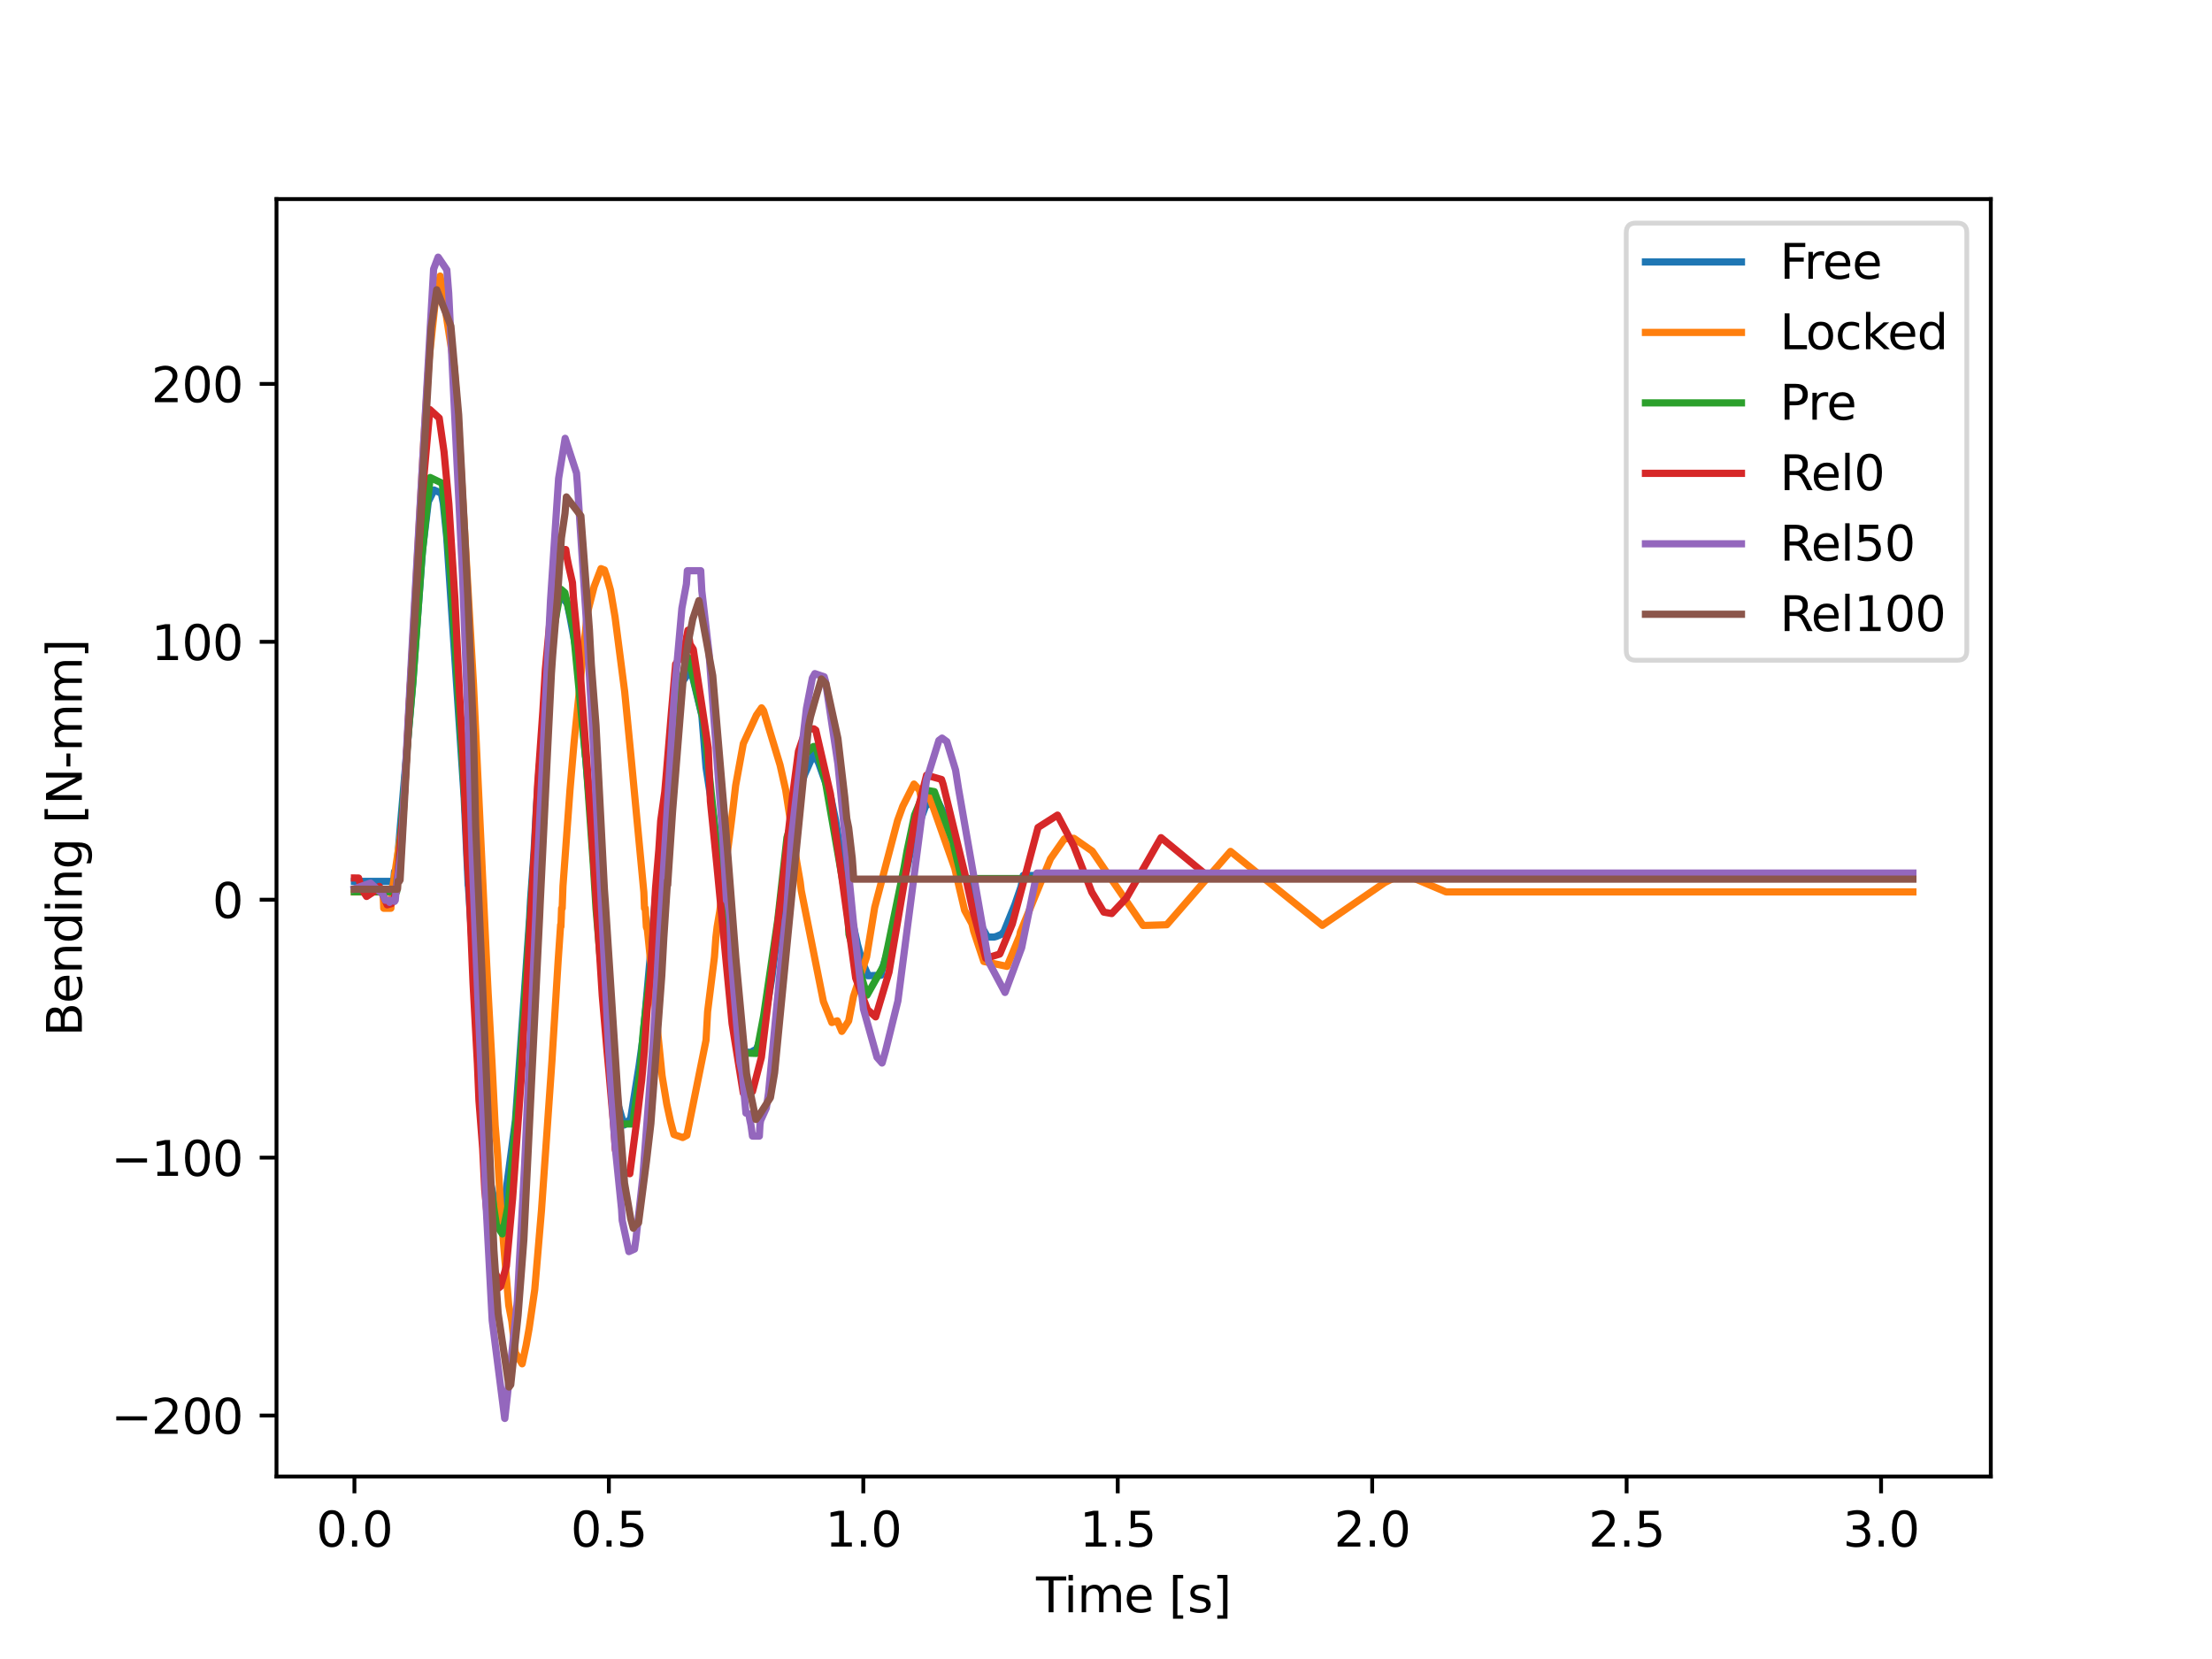 <?xml version="1.0" encoding="utf-8" standalone="no"?>
<!DOCTYPE svg PUBLIC "-//W3C//DTD SVG 1.1//EN"
  "http://www.w3.org/Graphics/SVG/1.1/DTD/svg11.dtd">
<svg xmlns:xlink="http://www.w3.org/1999/xlink" width="460.8pt" height="345.6pt" viewBox="0 0 460.8 345.6" xmlns="http://www.w3.org/2000/svg" version="1.1">
 <defs>
  <style type="text/css">*{stroke-linejoin: round; stroke-linecap: butt}</style>
 </defs>
 <g id="figure_1">
  <g id="patch_1">
   <path d="M 0 345.6 
L 460.8 345.6 
L 460.8 0 
L 0 0 
z
" style="fill: #ffffff"/>
  </g>
  <g id="axes_1">
   <g id="patch_2">
    <path d="M 57.6 307.584 
L 414.72 307.584 
L 414.72 41.472 
L 57.6 41.472 
z
" style="fill: #ffffff"/>
   </g>
   <g id="matplotlib.axis_1">
    <g id="xtick_1">
     <g id="line2d_1">
      <defs>
       <path id="me5697656f3" d="M 0 0 
L 0 3.5 
" style="stroke: #000000; stroke-width: 0.8"/>
      </defs>
      <g>
       <use xlink:href="#me5697656f3" x="73.833" y="307.584" style="stroke: #000000; stroke-width: 0.8"/>
      </g>
     </g>
     <g id="text_1">
      <!-- 0.0 -->
      <g transform="translate(65.881 322.182) scale(0.1 -0.1)">
       <defs>
        <path id="DejaVuSans-30" d="M 2034 4250 
Q 1547 4250 1301 3770 
Q 1056 3291 1056 2328 
Q 1056 1369 1301 889 
Q 1547 409 2034 409 
Q 2525 409 2770 889 
Q 3016 1369 3016 2328 
Q 3016 3291 2770 3770 
Q 2525 4250 2034 4250 
z
M 2034 4750 
Q 2819 4750 3233 4129 
Q 3647 3509 3647 2328 
Q 3647 1150 3233 529 
Q 2819 -91 2034 -91 
Q 1250 -91 836 529 
Q 422 1150 422 2328 
Q 422 3509 836 4129 
Q 1250 4750 2034 4750 
z
" transform="scale(0.016)"/>
        <path id="DejaVuSans-2e" d="M 684 794 
L 1344 794 
L 1344 0 
L 684 0 
L 684 794 
z
" transform="scale(0.016)"/>
       </defs>
       <use xlink:href="#DejaVuSans-30"/>
       <use xlink:href="#DejaVuSans-2e" x="63.623"/>
       <use xlink:href="#DejaVuSans-30" x="95.41"/>
      </g>
     </g>
    </g>
    <g id="xtick_2">
     <g id="line2d_2">
      <g>
       <use xlink:href="#me5697656f3" x="126.838" y="307.584" style="stroke: #000000; stroke-width: 0.8"/>
      </g>
     </g>
     <g id="text_2">
      <!-- 0.5 -->
      <g transform="translate(118.886 322.182) scale(0.1 -0.1)">
       <defs>
        <path id="DejaVuSans-35" d="M 691 4666 
L 3169 4666 
L 3169 4134 
L 1269 4134 
L 1269 2991 
Q 1406 3038 1543 3061 
Q 1681 3084 1819 3084 
Q 2600 3084 3056 2656 
Q 3513 2228 3513 1497 
Q 3513 744 3044 326 
Q 2575 -91 1722 -91 
Q 1428 -91 1123 -41 
Q 819 9 494 109 
L 494 744 
Q 775 591 1075 516 
Q 1375 441 1709 441 
Q 2250 441 2565 725 
Q 2881 1009 2881 1497 
Q 2881 1984 2565 2268 
Q 2250 2553 1709 2553 
Q 1456 2553 1204 2497 
Q 953 2441 691 2322 
L 691 4666 
z
" transform="scale(0.016)"/>
       </defs>
       <use xlink:href="#DejaVuSans-30"/>
       <use xlink:href="#DejaVuSans-2e" x="63.623"/>
       <use xlink:href="#DejaVuSans-35" x="95.41"/>
      </g>
     </g>
    </g>
    <g id="xtick_3">
     <g id="line2d_3">
      <g>
       <use xlink:href="#me5697656f3" x="179.842" y="307.584" style="stroke: #000000; stroke-width: 0.8"/>
      </g>
     </g>
     <g id="text_3">
      <!-- 1.0 -->
      <g transform="translate(171.891 322.182) scale(0.1 -0.1)">
       <defs>
        <path id="DejaVuSans-31" d="M 794 531 
L 1825 531 
L 1825 4091 
L 703 3866 
L 703 4441 
L 1819 4666 
L 2450 4666 
L 2450 531 
L 3481 531 
L 3481 0 
L 794 0 
L 794 531 
z
" transform="scale(0.016)"/>
       </defs>
       <use xlink:href="#DejaVuSans-31"/>
       <use xlink:href="#DejaVuSans-2e" x="63.623"/>
       <use xlink:href="#DejaVuSans-30" x="95.41"/>
      </g>
     </g>
    </g>
    <g id="xtick_4">
     <g id="line2d_4">
      <g>
       <use xlink:href="#me5697656f3" x="232.847" y="307.584" style="stroke: #000000; stroke-width: 0.8"/>
      </g>
     </g>
     <g id="text_4">
      <!-- 1.5 -->
      <g transform="translate(224.896 322.182) scale(0.1 -0.1)">
       <use xlink:href="#DejaVuSans-31"/>
       <use xlink:href="#DejaVuSans-2e" x="63.623"/>
       <use xlink:href="#DejaVuSans-35" x="95.41"/>
      </g>
     </g>
    </g>
    <g id="xtick_5">
     <g id="line2d_5">
      <g>
       <use xlink:href="#me5697656f3" x="285.852" y="307.584" style="stroke: #000000; stroke-width: 0.8"/>
      </g>
     </g>
     <g id="text_5">
      <!-- 2.0 -->
      <g transform="translate(277.9 322.182) scale(0.1 -0.1)">
       <defs>
        <path id="DejaVuSans-32" d="M 1228 531 
L 3431 531 
L 3431 0 
L 469 0 
L 469 531 
Q 828 903 1448 1529 
Q 2069 2156 2228 2338 
Q 2531 2678 2651 2914 
Q 2772 3150 2772 3378 
Q 2772 3750 2511 3984 
Q 2250 4219 1831 4219 
Q 1534 4219 1204 4116 
Q 875 4013 500 3803 
L 500 4441 
Q 881 4594 1212 4672 
Q 1544 4750 1819 4750 
Q 2544 4750 2975 4387 
Q 3406 4025 3406 3419 
Q 3406 3131 3298 2873 
Q 3191 2616 2906 2266 
Q 2828 2175 2409 1742 
Q 1991 1309 1228 531 
z
" transform="scale(0.016)"/>
       </defs>
       <use xlink:href="#DejaVuSans-32"/>
       <use xlink:href="#DejaVuSans-2e" x="63.623"/>
       <use xlink:href="#DejaVuSans-30" x="95.41"/>
      </g>
     </g>
    </g>
    <g id="xtick_6">
     <g id="line2d_6">
      <g>
       <use xlink:href="#me5697656f3" x="338.857" y="307.584" style="stroke: #000000; stroke-width: 0.8"/>
      </g>
     </g>
     <g id="text_6">
      <!-- 2.5 -->
      <g transform="translate(330.905 322.182) scale(0.1 -0.1)">
       <use xlink:href="#DejaVuSans-32"/>
       <use xlink:href="#DejaVuSans-2e" x="63.623"/>
       <use xlink:href="#DejaVuSans-35" x="95.41"/>
      </g>
     </g>
    </g>
    <g id="xtick_7">
     <g id="line2d_7">
      <g>
       <use xlink:href="#me5697656f3" x="391.862" y="307.584" style="stroke: #000000; stroke-width: 0.8"/>
      </g>
     </g>
     <g id="text_7">
      <!-- 3.0 -->
      <g transform="translate(383.91 322.182) scale(0.1 -0.1)">
       <defs>
        <path id="DejaVuSans-33" d="M 2597 2516 
Q 3050 2419 3304 2112 
Q 3559 1806 3559 1356 
Q 3559 666 3084 287 
Q 2609 -91 1734 -91 
Q 1441 -91 1130 -33 
Q 819 25 488 141 
L 488 750 
Q 750 597 1062 519 
Q 1375 441 1716 441 
Q 2309 441 2620 675 
Q 2931 909 2931 1356 
Q 2931 1769 2642 2001 
Q 2353 2234 1838 2234 
L 1294 2234 
L 1294 2753 
L 1863 2753 
Q 2328 2753 2575 2939 
Q 2822 3125 2822 3475 
Q 2822 3834 2567 4026 
Q 2313 4219 1838 4219 
Q 1578 4219 1281 4162 
Q 984 4106 628 3988 
L 628 4550 
Q 988 4650 1302 4700 
Q 1616 4750 1894 4750 
Q 2613 4750 3031 4423 
Q 3450 4097 3450 3541 
Q 3450 3153 3228 2886 
Q 3006 2619 2597 2516 
z
" transform="scale(0.016)"/>
       </defs>
       <use xlink:href="#DejaVuSans-33"/>
       <use xlink:href="#DejaVuSans-2e" x="63.623"/>
       <use xlink:href="#DejaVuSans-30" x="95.41"/>
      </g>
     </g>
    </g>
    <g id="text_8">
     <!-- Time [s] -->
     <g transform="translate(215.831 335.861) scale(0.1 -0.1)">
      <defs>
       <path id="DejaVuSans-54" d="M -19 4666 
L 3928 4666 
L 3928 4134 
L 2272 4134 
L 2272 0 
L 1638 0 
L 1638 4134 
L -19 4134 
L -19 4666 
z
" transform="scale(0.016)"/>
       <path id="DejaVuSans-69" d="M 603 3500 
L 1178 3500 
L 1178 0 
L 603 0 
L 603 3500 
z
M 603 4863 
L 1178 4863 
L 1178 4134 
L 603 4134 
L 603 4863 
z
" transform="scale(0.016)"/>
       <path id="DejaVuSans-6d" d="M 3328 2828 
Q 3544 3216 3844 3400 
Q 4144 3584 4550 3584 
Q 5097 3584 5394 3201 
Q 5691 2819 5691 2113 
L 5691 0 
L 5113 0 
L 5113 2094 
Q 5113 2597 4934 2840 
Q 4756 3084 4391 3084 
Q 3944 3084 3684 2787 
Q 3425 2491 3425 1978 
L 3425 0 
L 2847 0 
L 2847 2094 
Q 2847 2600 2669 2842 
Q 2491 3084 2119 3084 
Q 1678 3084 1418 2786 
Q 1159 2488 1159 1978 
L 1159 0 
L 581 0 
L 581 3500 
L 1159 3500 
L 1159 2956 
Q 1356 3278 1631 3431 
Q 1906 3584 2284 3584 
Q 2666 3584 2933 3390 
Q 3200 3197 3328 2828 
z
" transform="scale(0.016)"/>
       <path id="DejaVuSans-65" d="M 3597 1894 
L 3597 1613 
L 953 1613 
Q 991 1019 1311 708 
Q 1631 397 2203 397 
Q 2534 397 2845 478 
Q 3156 559 3463 722 
L 3463 178 
Q 3153 47 2828 -22 
Q 2503 -91 2169 -91 
Q 1331 -91 842 396 
Q 353 884 353 1716 
Q 353 2575 817 3079 
Q 1281 3584 2069 3584 
Q 2775 3584 3186 3129 
Q 3597 2675 3597 1894 
z
M 3022 2063 
Q 3016 2534 2758 2815 
Q 2500 3097 2075 3097 
Q 1594 3097 1305 2825 
Q 1016 2553 972 2059 
L 3022 2063 
z
" transform="scale(0.016)"/>
       <path id="DejaVuSans-20" transform="scale(0.016)"/>
       <path id="DejaVuSans-5b" d="M 550 4863 
L 1875 4863 
L 1875 4416 
L 1125 4416 
L 1125 -397 
L 1875 -397 
L 1875 -844 
L 550 -844 
L 550 4863 
z
" transform="scale(0.016)"/>
       <path id="DejaVuSans-73" d="M 2834 3397 
L 2834 2853 
Q 2591 2978 2328 3040 
Q 2066 3103 1784 3103 
Q 1356 3103 1142 2972 
Q 928 2841 928 2578 
Q 928 2378 1081 2264 
Q 1234 2150 1697 2047 
L 1894 2003 
Q 2506 1872 2764 1633 
Q 3022 1394 3022 966 
Q 3022 478 2636 193 
Q 2250 -91 1575 -91 
Q 1294 -91 989 -36 
Q 684 19 347 128 
L 347 722 
Q 666 556 975 473 
Q 1284 391 1588 391 
Q 1994 391 2212 530 
Q 2431 669 2431 922 
Q 2431 1156 2273 1281 
Q 2116 1406 1581 1522 
L 1381 1569 
Q 847 1681 609 1914 
Q 372 2147 372 2553 
Q 372 3047 722 3315 
Q 1072 3584 1716 3584 
Q 2034 3584 2315 3537 
Q 2597 3491 2834 3397 
z
" transform="scale(0.016)"/>
       <path id="DejaVuSans-5d" d="M 1947 4863 
L 1947 -844 
L 622 -844 
L 622 -397 
L 1369 -397 
L 1369 4416 
L 622 4416 
L 622 4863 
L 1947 4863 
z
" transform="scale(0.016)"/>
      </defs>
      <use xlink:href="#DejaVuSans-54"/>
      <use xlink:href="#DejaVuSans-69" x="57.959"/>
      <use xlink:href="#DejaVuSans-6d" x="85.742"/>
      <use xlink:href="#DejaVuSans-65" x="183.154"/>
      <use xlink:href="#DejaVuSans-20" x="244.678"/>
      <use xlink:href="#DejaVuSans-5b" x="276.465"/>
      <use xlink:href="#DejaVuSans-73" x="315.479"/>
      <use xlink:href="#DejaVuSans-5d" x="367.578"/>
     </g>
    </g>
   </g>
   <g id="matplotlib.axis_2">
    <g id="ytick_1">
     <g id="line2d_8">
      <defs>
       <path id="m4114f8ae63" d="M 0 0 
L -3.5 0 
" style="stroke: #000000; stroke-width: 0.8"/>
      </defs>
      <g>
       <use xlink:href="#m4114f8ae63" x="57.6" y="294.88" style="stroke: #000000; stroke-width: 0.8"/>
      </g>
     </g>
     <g id="text_9">
      <!-- −200 -->
      <g transform="translate(23.133 298.679) scale(0.1 -0.1)">
       <defs>
        <path id="DejaVuSans-2212" d="M 678 2272 
L 4684 2272 
L 4684 1741 
L 678 1741 
L 678 2272 
z
" transform="scale(0.016)"/>
       </defs>
       <use xlink:href="#DejaVuSans-2212"/>
       <use xlink:href="#DejaVuSans-32" x="83.789"/>
       <use xlink:href="#DejaVuSans-30" x="147.412"/>
       <use xlink:href="#DejaVuSans-30" x="211.035"/>
      </g>
     </g>
    </g>
    <g id="ytick_2">
     <g id="line2d_9">
      <g>
       <use xlink:href="#m4114f8ae63" x="57.6" y="241.154" style="stroke: #000000; stroke-width: 0.8"/>
      </g>
     </g>
     <g id="text_10">
      <!-- −100 -->
      <g transform="translate(23.133 244.953) scale(0.1 -0.1)">
       <use xlink:href="#DejaVuSans-2212"/>
       <use xlink:href="#DejaVuSans-31" x="83.789"/>
       <use xlink:href="#DejaVuSans-30" x="147.412"/>
       <use xlink:href="#DejaVuSans-30" x="211.035"/>
      </g>
     </g>
    </g>
    <g id="ytick_3">
     <g id="line2d_10">
      <g>
       <use xlink:href="#m4114f8ae63" x="57.6" y="187.428" style="stroke: #000000; stroke-width: 0.8"/>
      </g>
     </g>
     <g id="text_11">
      <!-- 0 -->
      <g transform="translate(44.237 191.227) scale(0.1 -0.1)">
       <use xlink:href="#DejaVuSans-30"/>
      </g>
     </g>
    </g>
    <g id="ytick_4">
     <g id="line2d_11">
      <g>
       <use xlink:href="#m4114f8ae63" x="57.6" y="133.702" style="stroke: #000000; stroke-width: 0.8"/>
      </g>
     </g>
     <g id="text_12">
      <!-- 100 -->
      <g transform="translate(31.512 137.501) scale(0.1 -0.1)">
       <use xlink:href="#DejaVuSans-31"/>
       <use xlink:href="#DejaVuSans-30" x="63.623"/>
       <use xlink:href="#DejaVuSans-30" x="127.246"/>
      </g>
     </g>
    </g>
    <g id="ytick_5">
     <g id="line2d_12">
      <g>
       <use xlink:href="#m4114f8ae63" x="57.6" y="79.975" style="stroke: #000000; stroke-width: 0.8"/>
      </g>
     </g>
     <g id="text_13">
      <!-- 200 -->
      <g transform="translate(31.512 83.774) scale(0.1 -0.1)">
       <use xlink:href="#DejaVuSans-32"/>
       <use xlink:href="#DejaVuSans-30" x="63.623"/>
       <use xlink:href="#DejaVuSans-30" x="127.246"/>
      </g>
     </g>
    </g>
    <g id="text_14">
     <!-- Bending [N-mm] -->
     <g transform="translate(17.053 215.886) rotate(-90) scale(0.1 -0.1)">
      <defs>
       <path id="DejaVuSans-42" d="M 1259 2228 
L 1259 519 
L 2272 519 
Q 2781 519 3026 730 
Q 3272 941 3272 1375 
Q 3272 1813 3026 2020 
Q 2781 2228 2272 2228 
L 1259 2228 
z
M 1259 4147 
L 1259 2741 
L 2194 2741 
Q 2656 2741 2882 2914 
Q 3109 3088 3109 3444 
Q 3109 3797 2882 3972 
Q 2656 4147 2194 4147 
L 1259 4147 
z
M 628 4666 
L 2241 4666 
Q 2963 4666 3353 4366 
Q 3744 4066 3744 3513 
Q 3744 3084 3544 2831 
Q 3344 2578 2956 2516 
Q 3422 2416 3680 2098 
Q 3938 1781 3938 1306 
Q 3938 681 3513 340 
Q 3088 0 2303 0 
L 628 0 
L 628 4666 
z
" transform="scale(0.016)"/>
       <path id="DejaVuSans-6e" d="M 3513 2113 
L 3513 0 
L 2938 0 
L 2938 2094 
Q 2938 2591 2744 2837 
Q 2550 3084 2163 3084 
Q 1697 3084 1428 2787 
Q 1159 2491 1159 1978 
L 1159 0 
L 581 0 
L 581 3500 
L 1159 3500 
L 1159 2956 
Q 1366 3272 1645 3428 
Q 1925 3584 2291 3584 
Q 2894 3584 3203 3211 
Q 3513 2838 3513 2113 
z
" transform="scale(0.016)"/>
       <path id="DejaVuSans-64" d="M 2906 2969 
L 2906 4863 
L 3481 4863 
L 3481 0 
L 2906 0 
L 2906 525 
Q 2725 213 2448 61 
Q 2172 -91 1784 -91 
Q 1150 -91 751 415 
Q 353 922 353 1747 
Q 353 2572 751 3078 
Q 1150 3584 1784 3584 
Q 2172 3584 2448 3432 
Q 2725 3281 2906 2969 
z
M 947 1747 
Q 947 1113 1208 752 
Q 1469 391 1925 391 
Q 2381 391 2643 752 
Q 2906 1113 2906 1747 
Q 2906 2381 2643 2742 
Q 2381 3103 1925 3103 
Q 1469 3103 1208 2742 
Q 947 2381 947 1747 
z
" transform="scale(0.016)"/>
       <path id="DejaVuSans-67" d="M 2906 1791 
Q 2906 2416 2648 2759 
Q 2391 3103 1925 3103 
Q 1463 3103 1205 2759 
Q 947 2416 947 1791 
Q 947 1169 1205 825 
Q 1463 481 1925 481 
Q 2391 481 2648 825 
Q 2906 1169 2906 1791 
z
M 3481 434 
Q 3481 -459 3084 -895 
Q 2688 -1331 1869 -1331 
Q 1566 -1331 1297 -1286 
Q 1028 -1241 775 -1147 
L 775 -588 
Q 1028 -725 1275 -790 
Q 1522 -856 1778 -856 
Q 2344 -856 2625 -561 
Q 2906 -266 2906 331 
L 2906 616 
Q 2728 306 2450 153 
Q 2172 0 1784 0 
Q 1141 0 747 490 
Q 353 981 353 1791 
Q 353 2603 747 3093 
Q 1141 3584 1784 3584 
Q 2172 3584 2450 3431 
Q 2728 3278 2906 2969 
L 2906 3500 
L 3481 3500 
L 3481 434 
z
" transform="scale(0.016)"/>
       <path id="DejaVuSans-4e" d="M 628 4666 
L 1478 4666 
L 3547 763 
L 3547 4666 
L 4159 4666 
L 4159 0 
L 3309 0 
L 1241 3903 
L 1241 0 
L 628 0 
L 628 4666 
z
" transform="scale(0.016)"/>
       <path id="DejaVuSans-2d" d="M 313 2009 
L 1997 2009 
L 1997 1497 
L 313 1497 
L 313 2009 
z
" transform="scale(0.016)"/>
      </defs>
      <use xlink:href="#DejaVuSans-42"/>
      <use xlink:href="#DejaVuSans-65" x="68.604"/>
      <use xlink:href="#DejaVuSans-6e" x="130.127"/>
      <use xlink:href="#DejaVuSans-64" x="193.506"/>
      <use xlink:href="#DejaVuSans-69" x="256.982"/>
      <use xlink:href="#DejaVuSans-6e" x="284.766"/>
      <use xlink:href="#DejaVuSans-67" x="348.145"/>
      <use xlink:href="#DejaVuSans-20" x="411.621"/>
      <use xlink:href="#DejaVuSans-5b" x="443.408"/>
      <use xlink:href="#DejaVuSans-4e" x="482.422"/>
      <use xlink:href="#DejaVuSans-2d" x="557.227"/>
      <use xlink:href="#DejaVuSans-6d" x="593.311"/>
      <use xlink:href="#DejaVuSans-6d" x="690.723"/>
      <use xlink:href="#DejaVuSans-5d" x="788.135"/>
     </g>
    </g>
   </g>
   <g id="line2d_13">
    <path d="M 73.833 183.603 
L 82.015 183.603 
L 82.177 181.571 
L 82.534 181.608 
L 82.599 181.621 
L 82.697 180.549 
L 83.443 171.632 
L 85.976 142.209 
L 88.022 114.589 
L 89.223 104.523 
L 90.424 102.075 
L 91.95 102.75 
L 92.34 104.839 
L 93.054 111.846 
L 96.691 166.092 
L 97.535 184.492 
L 97.567 184.493 
L 97.697 186.384 
L 99.905 221.111 
L 100.782 232.768 
L 101.886 245.021 
L 104.256 255.926 
L 104.321 255.881 
L 104.483 255.161 
L 107.373 233.416 
L 110.133 194.081 
L 110.328 191.2 
L 110.522 187.504 
L 111.237 177.565 
L 111.399 174.642 
L 111.724 168.599 
L 112.308 160.34 
L 114.126 141.15 
L 115.912 126.511 
L 116.367 123.527 
L 116.432 123.603 
L 118.185 125.742 
L 118.769 128.66 
L 120.101 135.85 
L 123.445 174.641 
L 123.802 180.172 
L 124.029 183.603 
L 124.127 183.603 
L 124.484 189.616 
L 125.49 201.883 
L 127.926 227.229 
L 129.452 232.549 
L 130.036 234.355 
L 130.069 234.325 
L 131.367 233.058 
L 133.121 222.128 
L 133.965 216.071 
L 137.536 175.81 
L 140.231 151.126 
L 140.361 150.156 
L 141.108 143.807 
L 141.303 143.276 
L 143.738 139.776 
L 143.998 139.785 
L 146.205 149.014 
L 147.082 159.873 
L 148.251 167.451 
L 149.42 176.156 
L 151.141 196.311 
L 154.647 219.073 
L 156.336 219.232 
L 157.57 218.561 
L 157.862 217.928 
L 158.901 214.838 
L 160.751 203.972 
L 163.479 182.378 
L 163.609 182.378 
L 163.998 179.728 
L 165.524 168.386 
L 165.784 166.921 
L 167.57 161.452 
L 169.486 157.121 
L 169.518 157.186 
L 170.102 158.118 
L 170.525 158.904 
L 173.09 166.201 
L 174.064 170.844 
L 176.207 184.818 
L 176.499 187.161 
L 176.888 188.886 
L 178.642 196.8 
L 179.681 200.523 
L 180.655 202.744 
L 180.785 203.263 
L 183.544 203.162 
L 183.869 201.576 
L 185.006 198 
L 186.174 193.601 
L 186.889 191.047 
L 186.954 190.531 
L 187.863 185.215 
L 188.869 181.326 
L 190.103 175.423 
L 192.863 167.769 
L 195.331 166.901 
L 198.837 173.765 
L 199.746 178.687 
L 199.941 179.765 
L 200.233 181.229 
L 200.428 181.784 
L 201.694 183.993 
L 202.441 186.235 
L 203.383 191.036 
L 205.721 195.207 
L 207.052 195.212 
L 207.571 195.076 
L 208.643 194.619 
L 209.162 194.019 
L 211.435 188.393 
L 212.701 184.723 
L 213.026 183.208 
L 213.156 182.378 
L 398.487 182.378 
L 398.487 182.378 
" clip-path="url(#pcea4aaa5d2)" style="fill: none; stroke: #1f77b4; stroke-width: 1.5; stroke-linecap: square"/>
   </g>
   <g id="line2d_14">
    <path d="M 73.833 185.804 
L 79.807 185.804 
L 79.937 189.206 
L 81.43 189.206 
L 81.69 184.907 
L 81.723 184.742 
L 81.788 184.83 
L 81.82 184.872 
L 83.379 174.443 
L 84.028 169.317 
L 88.281 91.927 
L 89.353 75.224 
L 90.684 62.743 
L 91.691 57.507 
L 91.723 57.71 
L 94.645 76.572 
L 95.457 87.671 
L 98.639 142.545 
L 101.366 200.34 
L 101.691 206.871 
L 102.503 221.559 
L 103.152 234.45 
L 103.542 239.102 
L 103.671 240.806 
L 104.353 252.548 
L 105.977 271.902 
L 106.626 275.295 
L 107.34 281.762 
L 108.769 284.11 
L 108.802 283.978 
L 109.613 280.202 
L 110.23 276.727 
L 111.399 268.647 
L 112.795 252.205 
L 114.971 221.138 
L 116.269 200.205 
L 116.789 192.646 
L 116.854 193.029 
L 116.984 189.206 
L 117.114 189.206 
L 117.276 184.611 
L 118.737 164.567 
L 119.581 154.755 
L 122.341 127.795 
L 123.77 122.192 
L 125.198 118.456 
L 125.913 118.73 
L 126.432 120.263 
L 127.179 122.964 
L 128.12 128.489 
L 130.133 144.091 
L 131.53 158.446 
L 134.127 185.902 
L 134.257 189.206 
L 134.419 189.206 
L 134.647 193.105 
L 134.776 193.462 
L 134.841 193.499 
L 135.036 195.376 
L 137.926 224.115 
L 138.9 230.002 
L 139.679 233.597 
L 140.394 236.341 
L 142.212 236.97 
L 143.088 236.512 
L 147.082 216.663 
L 147.407 210.748 
L 148.835 199.336 
L 149.128 195.3 
L 149.387 193.108 
L 149.939 189.846 
L 150.199 187.817 
L 150.264 187.817 
L 150.459 183.842 
L 150.686 181.217 
L 150.751 181.379 
L 150.978 180.584 
L 151.271 179.072 
L 151.725 176.116 
L 152.277 171.794 
L 152.667 168.645 
L 153.251 163.634 
L 154.842 154.91 
L 157.57 148.998 
L 158.641 147.456 
L 158.673 147.491 
L 159.063 148.039 
L 162.505 159.38 
L 163.674 164.583 
L 165.979 179.564 
L 166.693 183.694 
L 166.92 185.529 
L 171.531 208.64 
L 173.284 213.011 
L 174.421 212.658 
L 175.362 214.854 
L 175.427 214.78 
L 176.791 212.683 
L 177.798 207.565 
L 180.525 199.378 
L 182.213 189.036 
L 186.986 170.912 
L 188.058 167.969 
L 190.395 163.33 
L 190.46 163.392 
L 191.564 164.608 
L 191.824 165.871 
L 193.577 165.827 
L 198.902 180.916 
L 200.948 189.637 
L 202.474 192.442 
L 202.831 193.96 
L 204.941 200.291 
L 209.779 201.314 
L 212.409 194.978 
L 212.571 194.147 
L 218.838 178.894 
L 221.728 174.752 
L 223.708 174.631 
L 227.54 177.314 
L 230.17 181.19 
L 238.124 192.784 
L 238.839 192.772 
L 243.06 192.643 
L 256.339 177.359 
L 275.463 192.769 
L 288.451 183.868 
L 292.217 181.976 
L 301.244 185.804 
L 398.487 185.804 
L 398.487 185.804 
" clip-path="url(#pcea4aaa5d2)" style="fill: none; stroke: #ff7f0e; stroke-width: 1.5; stroke-linecap: square"/>
   </g>
   <g id="line2d_15">
    <path d="M 73.833 185.767 
L 82.632 185.767 
L 82.729 183.071 
L 82.762 183.165 
L 82.859 183.447 
L 83.963 167.541 
L 84.937 154.234 
L 86.041 141.846 
L 87.859 116.275 
L 89.613 99.471 
L 89.677 99.501 
L 92.145 100.687 
L 93.963 120.819 
L 96.431 160.15 
L 97.665 181.774 
L 97.795 183.69 
L 98.639 199.585 
L 99.158 209.398 
L 99.71 216.964 
L 100.619 231.283 
L 101.723 243.95 
L 103.412 255.192 
L 104.646 257.049 
L 104.678 256.974 
L 105.912 250.851 
L 107.957 227.787 
L 109.126 210.394 
L 109.841 200.045 
L 110.49 190.149 
L 110.815 185.017 
L 114.029 141.082 
L 115.393 130.784 
L 116.854 122.758 
L 116.951 122.831 
L 117.665 123.461 
L 119.386 130.737 
L 121.951 157.579 
L 121.984 157.462 
L 122.114 158.976 
L 123.607 180.282 
L 124.159 189.283 
L 124.938 198.545 
L 125.328 201.995 
L 125.718 207.767 
L 126.464 213.948 
L 127.244 222.841 
L 128.348 232.017 
L 128.542 234.15 
L 131.822 234.15 
L 133.348 222.963 
L 133.997 214.902 
L 135.751 199.47 
L 136.01 195.144 
L 136.595 186.769 
L 137.277 180.625 
L 137.991 171.034 
L 139.225 160.577 
L 139.874 154.129 
L 140.296 151.534 
L 140.816 145.596 
L 143.316 136.919 
L 143.348 137.01 
L 143.835 138.69 
L 146.628 150.566 
L 149.03 173.404 
L 149.355 175.206 
L 151.206 195.678 
L 151.823 201.204 
L 154.712 219.361 
L 157.602 219.441 
L 159.063 211.695 
L 160.622 201.153 
L 162.018 191.691 
L 163.933 174.493 
L 164.518 172.53 
L 165.817 162.866 
L 166.531 158.313 
L 169.421 155.522 
L 169.973 155.482 
L 171.888 162.512 
L 175.687 184.322 
L 175.817 184.323 
L 175.947 185.196 
L 176.694 191.761 
L 176.856 194.656 
L 179.746 204.426 
L 180.622 207.3 
L 180.655 207.244 
L 184.096 201.144 
L 184.973 197.134 
L 188.35 180.668 
L 188.934 177.357 
L 190.525 169.787 
L 191.889 166.524 
L 192.831 164.598 
L 194.649 164.911 
L 198.513 175.407 
L 200.298 183.02 
L 398.487 183.02 
L 398.487 183.02 
" clip-path="url(#pcea4aaa5d2)" style="fill: none; stroke: #2ca02c; stroke-width: 1.5; stroke-linecap: square"/>
   </g>
   <g id="line2d_16">
    <path d="M 73.833 182.899 
L 74.709 182.912 
L 75.326 185.158 
L 76.365 186.749 
L 78.184 185.542 
L 78.898 184.979 
L 79.028 184.66 
L 79.06 184.74 
L 80.651 188.494 
L 81.528 188.256 
L 81.788 187.918 
L 82.534 185.782 
L 83.119 179.888 
L 83.573 173.893 
L 84.028 168.48 
L 84.353 163.765 
L 85.424 143.752 
L 87.924 103.522 
L 89.548 85.319 
L 89.645 85.407 
L 91.496 87.09 
L 92.502 94.127 
L 93.509 104.984 
L 94.775 124.963 
L 95.749 144.762 
L 96.398 156.29 
L 97.34 178.7 
L 97.697 184.422 
L 98.541 204.768 
L 99.451 221.611 
L 99.775 229.282 
L 100.554 239.301 
L 100.977 247.831 
L 101.788 256.443 
L 102.665 263.852 
L 103.542 265.976 
L 103.834 268.327 
L 103.899 268.287 
L 104.288 267.987 
L 105.49 263.783 
L 106.788 249.654 
L 108.639 223.96 
L 109.094 214.696 
L 109.548 209.509 
L 109.905 202.542 
L 111.204 179.075 
L 111.399 176.088 
L 111.983 163.738 
L 113.087 148.163 
L 113.607 139.438 
L 115.295 121.562 
L 116.334 114.476 
L 117.86 114.476 
L 118.088 116.017 
L 118.445 117.809 
L 119.256 121.379 
L 119.451 124.4 
L 120.685 137.186 
L 121.464 148.119 
L 122.601 163.306 
L 124.809 197.13 
L 125.458 207.384 
L 126.432 218.724 
L 126.854 223.298 
L 127.893 235.152 
L 128.185 239.512 
L 129.711 244.848 
L 130.133 244.235 
L 131.205 244.506 
L 132.796 232.34 
L 133.543 226.061 
L 133.673 225.049 
L 134.225 219.043 
L 134.809 210.404 
L 135.491 203.343 
L 136.562 184.992 
L 137.244 177.038 
L 137.634 171.005 
L 138.478 164.985 
L 138.835 160.898 
L 139.874 148.329 
L 140.751 138.335 
L 142.374 136.046 
L 143.316 131.28 
L 143.348 131.334 
L 143.738 134.188 
L 144.42 135.256 
L 146.076 146.053 
L 147.537 155.814 
L 147.991 166.959 
L 149.322 180.114 
L 152.504 213.231 
L 154.842 227.731 
L 156.758 227.386 
L 158.609 220.265 
L 162.635 187.324 
L 165.07 166.078 
L 166.336 156.498 
L 167.927 151.842 
L 169.55 151.835 
L 169.94 152.101 
L 172.992 165.366 
L 178.252 203.741 
L 180.72 210.331 
L 182.408 211.838 
L 185.2 202.518 
L 190.46 171.558 
L 193.025 161.481 
L 193.09 161.498 
L 196.142 162.378 
L 196.467 163.375 
L 201.078 182.36 
L 202.571 189.241 
L 205.363 199.641 
L 205.461 199.615 
L 208.253 198.749 
L 208.351 198.581 
L 210.883 192.481 
L 216.24 172.387 
L 220.299 169.799 
L 220.332 169.854 
L 223.676 176.213 
L 227.442 185.859 
L 229.942 190.014 
L 231.598 190.312 
L 234.65 187.081 
L 241.858 174.499 
L 241.891 174.526 
L 251.339 182.296 
L 398.487 182.296 
L 398.487 182.296 
" clip-path="url(#pcea4aaa5d2)" style="fill: none; stroke: #d62728; stroke-width: 1.5; stroke-linecap: square"/>
   </g>
   <g id="line2d_17">
    <path d="M 73.833 185.128 
L 77.177 183.954 
L 79.742 186.32 
L 80.262 187.541 
L 81.073 187.541 
L 81.171 187.983 
L 81.203 187.766 
L 81.333 187.58 
L 82.177 187.58 
L 82.21 187.765 
L 82.242 187.541 
L 82.275 187.541 
L 82.34 187.541 
L 82.599 184.802 
L 83.606 177.148 
L 84.612 157.635 
L 85.944 132.854 
L 90.327 56.052 
L 91.268 53.568 
L 91.333 53.634 
L 93.087 56.223 
L 93.476 61.093 
L 96.334 119.521 
L 97.47 149.319 
L 98.379 178.883 
L 98.996 194.559 
L 99.645 210.184 
L 100.554 231.069 
L 101.139 248.772 
L 102.535 275.1 
L 105.133 295.461 
L 105.165 295.488 
L 105.685 290.841 
L 107.763 271.038 
L 109.289 242.589 
L 111.659 189.925 
L 111.919 180.995 
L 114.678 125.147 
L 116.367 99.669 
L 117.73 91.308 
L 117.763 91.402 
L 120.101 98.55 
L 120.263 100.587 
L 122.081 128.351 
L 123.672 156.323 
L 126.789 218.486 
L 127.893 235.449 
L 128.218 239.51 
L 129.484 251.939 
L 129.614 254.225 
L 131.01 260.73 
L 131.075 260.703 
L 132.179 260.213 
L 132.471 258.199 
L 133.9 245.288 
L 136.043 217.236 
L 136.854 203.877 
L 137.179 198.105 
L 139.452 161.053 
L 140.296 147.494 
L 140.653 142.392 
L 142.049 126.727 
L 142.991 121.673 
L 143.186 118.892 
L 145.978 118.892 
L 146.205 123.11 
L 147.699 136.028 
L 150.491 173.354 
L 151.336 187.579 
L 151.53 187.677 
L 151.887 189.661 
L 152.082 191.719 
L 152.342 199.55 
L 152.667 203.89 
L 153.511 214.089 
L 154.128 221.236 
L 154.615 223.57 
L 155.394 231.886 
L 155.979 232.045 
L 156.043 232.024 
L 156.076 232.539 
L 156.206 233.272 
L 156.433 234.355 
L 156.758 236.673 
L 158.186 236.673 
L 158.316 234.329 
L 158.446 233.455 
L 159.648 230.795 
L 160.102 227.649 
L 162.732 200.015 
L 163.609 191.726 
L 163.836 190.378 
L 164.907 174.127 
L 167.992 147.604 
L 169.226 141.26 
L 169.745 140.324 
L 171.693 140.986 
L 171.953 141.868 
L 174.551 159.141 
L 177.765 191.949 
L 179.876 210.212 
L 182.7 220.261 
L 183.739 221.446 
L 183.772 221.41 
L 184.486 218.883 
L 187.051 208.517 
L 192.993 162.575 
L 195.59 154.239 
L 196.24 153.755 
L 197.246 154.487 
L 199.065 160.429 
L 199.681 164.334 
L 200.883 171.218 
L 205.98 200.418 
L 209.357 206.748 
L 209.39 206.715 
L 212.831 197.432 
L 216.013 181.87 
L 398.487 181.87 
L 398.487 181.87 
" clip-path="url(#pcea4aaa5d2)" style="fill: none; stroke: #9467bd; stroke-width: 1.5; stroke-linecap: square"/>
   </g>
   <g id="line2d_18">
    <path d="M 73.833 185.237 
L 82.794 185.237 
L 82.827 185.029 
L 82.924 183.551 
L 82.956 183.58 
L 83.151 183.636 
L 83.346 183.316 
L 85.749 139.995 
L 86.333 129.911 
L 88.638 89.348 
L 89.84 68.138 
L 90.976 60.353 
L 91.041 60.515 
L 93.931 67.932 
L 95.554 86.455 
L 96.788 110.726 
L 97.502 125.21 
L 98.639 153.017 
L 99.093 172.138 
L 102.892 260.422 
L 103.769 273.561 
L 106.042 288.942 
L 106.107 288.859 
L 106.399 288.465 
L 107.925 274.005 
L 109.126 258.285 
L 112.406 191.092 
L 112.535 188.164 
L 114.094 155.919 
L 114.873 140.219 
L 115.133 136.468 
L 116.172 123.933 
L 116.951 112.082 
L 117.698 106.974 
L 117.99 103.514 
L 118.055 103.599 
L 121.01 107.47 
L 122.406 126.042 
L 122.796 131.291 
L 123.185 138.417 
L 124.159 151.108 
L 125.913 185.341 
L 126.107 187.995 
L 128.672 227.585 
L 130.101 246.449 
L 131.4 253.919 
L 131.919 255.856 
L 131.984 255.785 
L 132.471 255.024 
L 132.536 255.092 
L 132.634 255.093 
L 133.023 254.725 
L 134.679 241.88 
L 135.588 234.079 
L 137.861 203.246 
L 138.283 195.432 
L 139.062 183.43 
L 139.095 184.355 
L 139.16 183.231 
L 140.101 169.144 
L 142.504 139.101 
L 143.316 134.092 
L 144.322 128.924 
L 145.589 125.119 
L 145.621 125.215 
L 148.478 140.763 
L 151.595 177.67 
L 153.284 199.503 
L 155.524 223.689 
L 155.881 225.518 
L 157.472 233.208 
L 157.537 233.144 
L 158.024 232.5 
L 160.492 228.66 
L 161.368 223.462 
L 165.037 185.615 
L 168.447 151.241 
L 168.836 149.337 
L 169.973 145.292 
L 171.109 141.441 
L 171.174 141.5 
L 172.083 142.436 
L 174.551 153.828 
L 175.979 166.062 
L 176.401 170.518 
L 176.791 172.428 
L 177.538 178.791 
L 177.7 180.974 
L 177.83 183.135 
L 398.487 183.135 
L 398.487 183.135 
" clip-path="url(#pcea4aaa5d2)" style="fill: none; stroke: #8c564b; stroke-width: 1.5; stroke-linecap: square"/>
   </g>
   <g id="patch_3">
    <path d="M 57.6 307.584 
L 57.6 41.472 
" style="fill: none; stroke: #000000; stroke-width: 0.8; stroke-linejoin: miter; stroke-linecap: square"/>
   </g>
   <g id="patch_4">
    <path d="M 414.72 307.584 
L 414.72 41.472 
" style="fill: none; stroke: #000000; stroke-width: 0.8; stroke-linejoin: miter; stroke-linecap: square"/>
   </g>
   <g id="patch_5">
    <path d="M 57.6 307.584 
L 414.72 307.584 
" style="fill: none; stroke: #000000; stroke-width: 0.8; stroke-linejoin: miter; stroke-linecap: square"/>
   </g>
   <g id="patch_6">
    <path d="M 57.6 41.472 
L 414.72 41.472 
" style="fill: none; stroke: #000000; stroke-width: 0.8; stroke-linejoin: miter; stroke-linecap: square"/>
   </g>
   <g id="legend_1">
    <g id="patch_7">
     <path d="M 340.776 137.541 
L 407.72 137.541 
Q 409.72 137.541 409.72 135.541 
L 409.72 48.472 
Q 409.72 46.472 407.72 46.472 
L 340.776 46.472 
Q 338.776 46.472 338.776 48.472 
L 338.776 135.541 
Q 338.776 137.541 340.776 137.541 
z
" style="fill: #ffffff; opacity: 0.8; stroke: #cccccc; stroke-linejoin: miter"/>
    </g>
    <g id="line2d_19">
     <path d="M 342.776 54.57 
L 352.776 54.57 
L 362.776 54.57 
" style="fill: none; stroke: #1f77b4; stroke-width: 1.5; stroke-linecap: square"/>
    </g>
    <g id="text_15">
     <!-- Free -->
     <g transform="translate(370.776 58.07) scale(0.1 -0.1)">
      <defs>
       <path id="DejaVuSans-46" d="M 628 4666 
L 3309 4666 
L 3309 4134 
L 1259 4134 
L 1259 2759 
L 3109 2759 
L 3109 2228 
L 1259 2228 
L 1259 0 
L 628 0 
L 628 4666 
z
" transform="scale(0.016)"/>
       <path id="DejaVuSans-72" d="M 2631 2963 
Q 2534 3019 2420 3045 
Q 2306 3072 2169 3072 
Q 1681 3072 1420 2755 
Q 1159 2438 1159 1844 
L 1159 0 
L 581 0 
L 581 3500 
L 1159 3500 
L 1159 2956 
Q 1341 3275 1631 3429 
Q 1922 3584 2338 3584 
Q 2397 3584 2469 3576 
Q 2541 3569 2628 3553 
L 2631 2963 
z
" transform="scale(0.016)"/>
      </defs>
      <use xlink:href="#DejaVuSans-46"/>
      <use xlink:href="#DejaVuSans-72" x="50.27"/>
      <use xlink:href="#DejaVuSans-65" x="89.133"/>
      <use xlink:href="#DejaVuSans-65" x="150.656"/>
     </g>
    </g>
    <g id="line2d_20">
     <path d="M 342.776 69.249 
L 352.776 69.249 
L 362.776 69.249 
" style="fill: none; stroke: #ff7f0e; stroke-width: 1.5; stroke-linecap: square"/>
    </g>
    <g id="text_16">
     <!-- Locked -->
     <g transform="translate(370.776 72.749) scale(0.1 -0.1)">
      <defs>
       <path id="DejaVuSans-4c" d="M 628 4666 
L 1259 4666 
L 1259 531 
L 3531 531 
L 3531 0 
L 628 0 
L 628 4666 
z
" transform="scale(0.016)"/>
       <path id="DejaVuSans-6f" d="M 1959 3097 
Q 1497 3097 1228 2736 
Q 959 2375 959 1747 
Q 959 1119 1226 758 
Q 1494 397 1959 397 
Q 2419 397 2687 759 
Q 2956 1122 2956 1747 
Q 2956 2369 2687 2733 
Q 2419 3097 1959 3097 
z
M 1959 3584 
Q 2709 3584 3137 3096 
Q 3566 2609 3566 1747 
Q 3566 888 3137 398 
Q 2709 -91 1959 -91 
Q 1206 -91 779 398 
Q 353 888 353 1747 
Q 353 2609 779 3096 
Q 1206 3584 1959 3584 
z
" transform="scale(0.016)"/>
       <path id="DejaVuSans-63" d="M 3122 3366 
L 3122 2828 
Q 2878 2963 2633 3030 
Q 2388 3097 2138 3097 
Q 1578 3097 1268 2742 
Q 959 2388 959 1747 
Q 959 1106 1268 751 
Q 1578 397 2138 397 
Q 2388 397 2633 464 
Q 2878 531 3122 666 
L 3122 134 
Q 2881 22 2623 -34 
Q 2366 -91 2075 -91 
Q 1284 -91 818 406 
Q 353 903 353 1747 
Q 353 2603 823 3093 
Q 1294 3584 2113 3584 
Q 2378 3584 2631 3529 
Q 2884 3475 3122 3366 
z
" transform="scale(0.016)"/>
       <path id="DejaVuSans-6b" d="M 581 4863 
L 1159 4863 
L 1159 1991 
L 2875 3500 
L 3609 3500 
L 1753 1863 
L 3688 0 
L 2938 0 
L 1159 1709 
L 1159 0 
L 581 0 
L 581 4863 
z
" transform="scale(0.016)"/>
      </defs>
      <use xlink:href="#DejaVuSans-4c"/>
      <use xlink:href="#DejaVuSans-6f" x="53.963"/>
      <use xlink:href="#DejaVuSans-63" x="115.145"/>
      <use xlink:href="#DejaVuSans-6b" x="170.125"/>
      <use xlink:href="#DejaVuSans-65" x="224.41"/>
      <use xlink:href="#DejaVuSans-64" x="285.934"/>
     </g>
    </g>
    <g id="line2d_21">
     <path d="M 342.776 83.927 
L 352.776 83.927 
L 362.776 83.927 
" style="fill: none; stroke: #2ca02c; stroke-width: 1.5; stroke-linecap: square"/>
    </g>
    <g id="text_17">
     <!-- Pre -->
     <g transform="translate(370.776 87.427) scale(0.1 -0.1)">
      <defs>
       <path id="DejaVuSans-50" d="M 1259 4147 
L 1259 2394 
L 2053 2394 
Q 2494 2394 2734 2622 
Q 2975 2850 2975 3272 
Q 2975 3691 2734 3919 
Q 2494 4147 2053 4147 
L 1259 4147 
z
M 628 4666 
L 2053 4666 
Q 2838 4666 3239 4311 
Q 3641 3956 3641 3272 
Q 3641 2581 3239 2228 
Q 2838 1875 2053 1875 
L 1259 1875 
L 1259 0 
L 628 0 
L 628 4666 
z
" transform="scale(0.016)"/>
      </defs>
      <use xlink:href="#DejaVuSans-50"/>
      <use xlink:href="#DejaVuSans-72" x="58.553"/>
      <use xlink:href="#DejaVuSans-65" x="97.416"/>
     </g>
    </g>
    <g id="line2d_22">
     <path d="M 342.776 98.605 
L 352.776 98.605 
L 362.776 98.605 
" style="fill: none; stroke: #d62728; stroke-width: 1.5; stroke-linecap: square"/>
    </g>
    <g id="text_18">
     <!-- Rel0 -->
     <g transform="translate(370.776 102.105) scale(0.1 -0.1)">
      <defs>
       <path id="DejaVuSans-52" d="M 2841 2188 
Q 3044 2119 3236 1894 
Q 3428 1669 3622 1275 
L 4263 0 
L 3584 0 
L 2988 1197 
Q 2756 1666 2539 1819 
Q 2322 1972 1947 1972 
L 1259 1972 
L 1259 0 
L 628 0 
L 628 4666 
L 2053 4666 
Q 2853 4666 3247 4331 
Q 3641 3997 3641 3322 
Q 3641 2881 3436 2590 
Q 3231 2300 2841 2188 
z
M 1259 4147 
L 1259 2491 
L 2053 2491 
Q 2509 2491 2742 2702 
Q 2975 2913 2975 3322 
Q 2975 3731 2742 3939 
Q 2509 4147 2053 4147 
L 1259 4147 
z
" transform="scale(0.016)"/>
       <path id="DejaVuSans-6c" d="M 603 4863 
L 1178 4863 
L 1178 0 
L 603 0 
L 603 4863 
z
" transform="scale(0.016)"/>
      </defs>
      <use xlink:href="#DejaVuSans-52"/>
      <use xlink:href="#DejaVuSans-65" x="64.982"/>
      <use xlink:href="#DejaVuSans-6c" x="126.506"/>
      <use xlink:href="#DejaVuSans-30" x="154.289"/>
     </g>
    </g>
    <g id="line2d_23">
     <path d="M 342.776 113.283 
L 352.776 113.283 
L 362.776 113.283 
" style="fill: none; stroke: #9467bd; stroke-width: 1.5; stroke-linecap: square"/>
    </g>
    <g id="text_19">
     <!-- Rel50 -->
     <g transform="translate(370.776 116.783) scale(0.1 -0.1)">
      <use xlink:href="#DejaVuSans-52"/>
      <use xlink:href="#DejaVuSans-65" x="64.982"/>
      <use xlink:href="#DejaVuSans-6c" x="126.506"/>
      <use xlink:href="#DejaVuSans-35" x="154.289"/>
      <use xlink:href="#DejaVuSans-30" x="217.912"/>
     </g>
    </g>
    <g id="line2d_24">
     <path d="M 342.776 127.961 
L 352.776 127.961 
L 362.776 127.961 
" style="fill: none; stroke: #8c564b; stroke-width: 1.5; stroke-linecap: square"/>
    </g>
    <g id="text_20">
     <!-- Rel100 -->
     <g transform="translate(370.776 131.461) scale(0.1 -0.1)">
      <use xlink:href="#DejaVuSans-52"/>
      <use xlink:href="#DejaVuSans-65" x="64.982"/>
      <use xlink:href="#DejaVuSans-6c" x="126.506"/>
      <use xlink:href="#DejaVuSans-31" x="154.289"/>
      <use xlink:href="#DejaVuSans-30" x="217.912"/>
      <use xlink:href="#DejaVuSans-30" x="281.535"/>
     </g>
    </g>
   </g>
  </g>
 </g>
 <defs>
  <clipPath id="pcea4aaa5d2">
   <rect x="57.6" y="41.472" width="357.12" height="266.112"/>
  </clipPath>
 </defs>
</svg>
